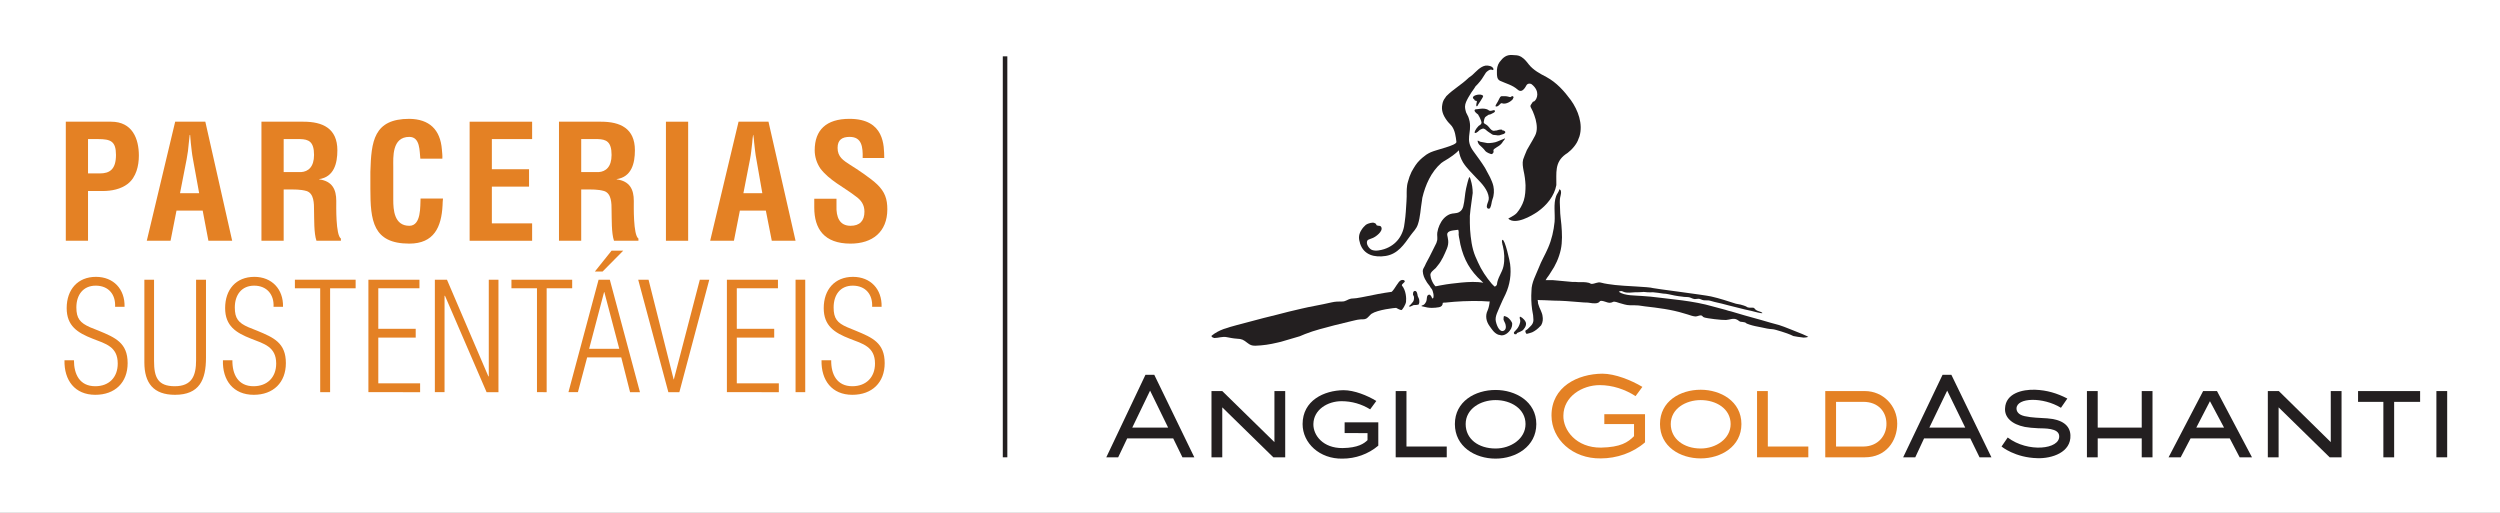 <?xml version="1.0" encoding="UTF-8" standalone="no"?>
<!DOCTYPE svg PUBLIC "-//W3C//DTD SVG 1.1//EN"
"http://www.w3.org/Graphics/SVG/1.1/DTD/svg11.dtd">


<!-- Page 1 -->
<svg x="0" y="0" width="1136" height="233" viewBox="0 0 1136 233" version="1.1" xmlns="http://www.w3.org/2000/svg" xmlns:xlink="http://www.w3.org/1999/xlink"
style="display: block;margin-left: auto;margin-right: auto;">
<rect x="0" y="0" width="1136" height="233" fill="#808080" stroke="none"/>
<defs>
<clipPath id="c_1"><path d="M0,0H1136V233H0Z"/></clipPath>
<style type="text/css"><![CDATA[

.g0{
fill: none;
stroke: #231F20;
stroke-width: 2.064;
stroke-linecap: butt;
stroke-linejoin: miter;
stroke-miterlimit: 4;
}
.g1{
fill: #E48124;
}
.g2{
fill: #231F20;
}

]]></style>

</defs>
<g clip-path="url(#c_1)">
<path d="M0,0
L0,233
L1136,233
L1136,0 Z " 
fill="#FFFFFF" stroke="none"/>
<path d="M456.7,25.6V207.8" class="g0"/>
<path d="M759.2,192.7c0,6.7,5.9,11.1,13.6,11.1c6.9,0,13.6,-4.4,13.6,-11.1c0,-7,-6.6,-10.9,-13.6,-10.9c-6.8,0,-13.6,3.9,-13.6,10.9m-4.9,0c0,-10.4,9.2,-15.6,18.5,-15.6c9,0,18.5,5.2,18.5,15.6c0,10.2,-9.3,15.6,-18.5,15.6c-9.4,0,-18.5,-5.4,-18.5,-15.6Z" class="g1"/>
<path d="M834.3,202.9h12.4c6.6,0,10.7,-5,10.5,-10.6c-.1,-5.2,-3.7,-9.7,-10.5,-9.7H834.3Zm-4.9,-25.2h18c8.2,0,14.7,6.6,14.7,14.8c0,7.9,-5.1,15.3,-14.7,15.3h-18Z" class="g1"/>
<path d="M729,188.2h18.5V201c-5.5,4.8,-12.9,7.3,-20.1,7.3C714.6,208.5,705,199.6,705,188.8c0,-13.1,11.9,-18.9,23.1,-19c5.8,0,13.2,3,18.2,6l-3.1,4.2c-4.8,-3.1,-10.5,-5,-16.3,-5c-8,0,-16.4,5.2,-16.5,13.8c-.2,6.6,5.8,14.7,17.1,14.6c9,-.2,12.2,-2.4,15,-5.2v-5.5H729Z" class="g1"/>
<path d="M798.4,177.7v30.1h23.3v-4.9H803.3V177.7Z" class="g1"/>
<path d="M973.2,177.7v16.6h-20V177.7h-4.9v30.1h4.9v-8.6h20v8.6h4.9V177.7Z" class="g2"/>
<path d="M1071.5,177.7v4.9H1083v25.2h4.9V182.6h11.8v-4.9Z" class="g2"/>
<path d="M1107.1,207.8h4.9V177.7h-4.9v30.1Z" class="g2"/>
<path d="M1001.1,177.7l-15.7,30.1h5.5l4.5,-8.6h17.8l4.5,8.6h5.6l-15.9,-30.1Zm3.1,4.6l6.4,12H998Z" class="g2"/>
<path d="M940.8,197.7c.4,7.9,-8.5,10.7,-14.9,10.5c-10.3,-.2,-16.4,-5.3,-16.4,-5.3l2.8,-4.1c9.2,7,23.8,5.4,23.4,-.7c-.2,-3.7,-6.8,-3.4,-9.5,-3.5c-2.4,-.1,-4.4,-.3,-6.1,-.6c-6,-1.2,-9.3,-4.4,-9,-8.5c.3,-6.7,7.7,-8.6,13.7,-8.4c5.3,.2,10,1.6,14.6,4l-2.9,4.2c-8.2,-5,-20.1,-4.7,-20.2,.3c0,1.5,1,2.9,3.7,3.5c3.7,.8,6.4,.7,10.3,1c6.9,.5,10.3,3.3,10.5,7.6Z" class="g2"/>
<path d="M882.7,170.3l-17.9,37.5h5.5l4,-8.6h21l4.2,8.6h5.4L886.7,170.3Zm2.1,7.2l8.2,16.8H876.7Z" class="g2"/>
<path d="M1059.1,177.7v23.2l-23.6,-23.2h-5v30.1h4.9V185.1l23.2,22.7h5.4V177.7Z" class="g2"/>
<path d="M520.5,170.3l-17.8,37.5h5.4l4.1,-8.6h20.9l4.2,8.6h5.4L524.5,170.3Zm2.1,7.2l8.2,16.8H514.5Z" class="g2"/>
<path d="M611,191.9h15.3v10.6c-4.6,3.9,-10.4,5.9,-16.3,5.9c-10.3,.2,-18.1,-7,-18.1,-15.7c0,-10.7,9.7,-15.3,18.6,-15.4c4.9,0,10.8,2.4,14.9,4.9l-2.8,3.8c-3.9,-2.4,-8.3,-3.7,-13,-3.7c-6.3,0,-12.7,3.8,-12.8,10.4c-.1,5.1,4.4,11,13.3,10.9c7,-.1,9.8,-2.1,11.3,-3.6v-3.2H611Z" class="g2"/>
<path d="M634.2,177.7v30.1h23.2v-4.9H639.1V177.7Z" class="g2"/>
<path d="M666,192.7c0,6.8,5.8,11.1,13.6,11.1c6.9,0,13.6,-4.4,13.6,-11.1c0,-7,-6.7,-10.9,-13.6,-10.9c-6.9,0,-13.6,4,-13.6,10.9m-4.9,0c0,-10.3,9.2,-15.5,18.5,-15.5c9,0,18.5,5.2,18.5,15.5c0,10.2,-9.3,15.7,-18.5,15.7c-9.4,0,-18.5,-5.5,-18.5,-15.7Z" class="g2"/>
<path d="M579.1,177.7v23.2L555.4,177.7h-4.9v30.1h4.9V185.1l23.2,22.7H584V177.7Z" class="g2"/>
<path d="M691.9,150.1c-1,.7,-2.7,1.2,-2.7,1.3v.4c-.1,0,-.4,.1,-.7,.1c-.2,0,-.5,-.1,-.6,-.6c0,-.3,.1,-.5,.3,-.6c.5,-.6,1.2,-1.2,1.6,-1.9c.2,-.3,1.1,-1.9,1,-3.2c0,-.4,-.4,-1,-.2,-1.6c.1,-.4,2,.8,2.7,2.4c.7,1.8,-1.4,3.7,-1.4,3.7Z" class="g2"/>
<path d="M680.4,64.3l3.4,-1.4c.5,0,-1,1.4,-1.3,2.1c-.9,1.2,-1.9,1.5,-3.4,2.6c-.3,.2,-.7,.6,-.4,1.4c0,.3,-.5,.9,-.7,1c-.5,.2,-2.6,-.8,-3,-1.3c-1.1,-1.5,-1.8,-1.9,-2.7,-2.8c-.5,-.5,-.8,-1.2,-.9,-1.9l.2,-.1l1,.5l3.2,.6c1.1,.1,3.6,-.2,4.6,-.7Z" class="g2"/>
<path d="M689.6,40.7c-2.4,-2.1,-5.2,-2.7,-8,-4C680.2,36,680.2,34.4,680.2,33c-.1,-1.7,.2,-3.4,1.2,-4.8c1.6,-2.1,3.1,-3.4,5.8,-3.2c1.5,.1,2.7,0,4,.8c1.5,.9,2.5,2.2,3.5,3.5c2.1,2.6,5.1,4.2,8,5.7c4.6,2.5,8,6.3,11.1,10.5c3.3,4.6,5.6,10.9,3.9,16.5l-.4,1c-.7,2.4,-3.1,5.1,-5,6.5l-.9,.6c-5.1,3.7,-4.1,8.5,-4.2,14c-.9,5,-4.4,9.2,-8.5,12.1c-2.9,2,-10.1,6.1,-13.3,3.2c-.2,-.2,2.4,-1.1,3.8,-2.6c1.4,-1.6,2.6,-3.8,3.2,-5.7c.7,-2.2,.8,-4.6,.8,-6.9c-.1,-2.3,-.4,-4.5,-.9,-6.7c-.3,-1.6,-.6,-3.4,-.2,-5c.4,-1.3,1,-2.5,1.5,-3.8l.2,-.5l2.6,-4.5l1.1,-2c1.2,-2.3,.9,-4.9,.3,-7.4l-.6,-1.9l-.7,-1.8l-.9,-1.8c-.5,-.9,.2,-1.3,.9,-2.5c.2,-.3,.4,0,.7,-.3c1.3,-1,2.7,-4.6,-1.2,-7.7c-.3,-.3,-1.6,-.6,-2.3,.3c-.2,.2,-1.8,4.2,-4.1,2.1Z" class="g2"/>
<path d="M686.8,146.2c-.2,-.3,-.3,-.6,-.6,-.9c-.3,-.3,-.5,-.6,-.9,-.9c-.3,-.3,-.7,-.4,-1.1,-.6c-.2,-.1,-.4,-.1,-.7,-.2c-.3,0,-.3,1.4,-.3,1.6c.2,.8,.7,1.4,.9,2.2c.3,1.1,.3,2.6,-1.1,3c-1.3,.4,-2.7,-1.6,-3.3,-4.4c-.5,-2.3,1.1,-4.8,1.9,-6.9l1.2,-2.7l1.3,-2.7c2,-4.3,2.7,-9,2.1,-13.7c0,-.7,-2.4,-11.6,-3.5,-11c-.2,.2,-.2,.3,-.2,.5c0,.2,0,.5,0,.6l.1,.3l.1,.7l.2,.7c.7,2.8,.9,6.2,.3,9.1c-.6,3,-2.7,5.2,-3,8.4c-.2,.5,-.6,.9,-1.1,.9L677.9,129c-2.5,-2.9,-4.8,-6.4,-6.3,-9.8l-1.2,-2.7c-1.6,-3.8,-2.1,-8.2,-2.4,-12.2l-.1,-3V98.1l.3,-3l1,-7.4c0,-2,-.3,-4,-.9,-5.9c-.2,-.9,-.5,-1.4,-.7,-1.3c-.6,1.6,-1,3.4,-1.4,5.1c-.6,2.7,-.6,5.5,-1.3,8.2c-.3,1.1,-.8,2,-1.9,2.6c-1.3,.7,-2.8,.4,-4.1,.9c-2.3,.9,-3.8,2.8,-4.8,5c-.5,1.1,-.8,2.2,-1,3.4c-.2,1.3,.3,2.8,-.2,4l-.2,.7l-3.1,6.2l-1.6,3c-.2,.5,-.4,.9,-.6,1.3c-.4,.8,-.9,1.4,-.9,2.3c.1,1.8,.7,3.2,1.6,4.6c.4,.8,1,1.4,1.5,2.1c.3,.6,.7,1.1,1.1,1.6l.3,.7c.2,.7,.5,1.7,.4,2.5c0,.2,-.1,1.3,-.6,.8c-.2,-.2,-.3,-.6,-.4,-.8c-.2,-.3,-.5,-.7,-.7,-.8c-.9,-.1,-1.2,.5,-1.3,1.2c-.1,.8,-.1,1.7,-.6,2.4c-.5,.8,-.7,1,-1.6,1.3c-.4,.2,-.4,.3,0,.4c2,.5,3,.7,4.4,.7c1.1,0,2.2,-.1,3.3,-.3c1.1,-.2,1.7,-.9,1.7,-2c.4,-.1,.8,-.1,1.2,-.1c5.6,-.6,10.3,-.8,16.3,-.7l3.3,.2c.4,0,.6,-.1,.5,0c-.1,1.3,-.4,2.8,-.9,4c-1.2,2.4,-.7,5,.8,7.1c1.1,1.5,2,3.1,3.8,3.9c.3,.1,.5,.2,.8,.2l.4,.1l.5,.1c2.1,0,3.7,-1.9,4.3,-3c.3,-.7,.5,-1.2,.5,-1.9c.1,-.4,0,-.8,-.2,-1.2ZM664,128.4c-3.4,.4,-5.4,.5,-9.6,1.3l-1.5,.3l-.6,.1l-.3,-.3l-.6,-.8l-.5,-.9l-.4,-.9l-.3,-.9l-.2,-1.1c-.3,-1.4,1.5,-2.5,2.4,-3.4c1.1,-1.3,2.2,-2.7,2.9,-4.2c.2,-.3,.4,-.6,.5,-.9l.8,-1.7c.7,-1.6,1.2,-2.6,1.4,-3.9c.4,-2.6,-.7,-4.1,-.3,-5.1c.2,-.4,.5,-.7,1,-.9c.7,-.3,2,-.5,3.9,-.7c.2,.4,.3,1.2,.2,2.2c.1,.8,.2,1.5,.4,2.3l.4,2.2c1.6,6.9,4.4,11.9,9.7,16.7l.7,.7c-2.9,-.6,-6.7,-.4,-10,-.1Z" class="g2"/>
<path d="M637,129.7c0,-.9,1.6,-1.4,1.3,-2c-.2,-.5,-.8,-.6,-1.6,-.4c-1.4,.5,-2.7,3.8,-4.3,5.3c-2.1,.3,-4.1,.6,-6.2,1c-3.3,.6,-6.6,1.4,-9.9,1.9c-.8,.1,-1.7,.1,-2.4,.2c-1.5,.3,-2.4,1.3,-3.9,1.3c-1.8,0,-3.2,0,-4.9,.4c-2.6,.6,-5.1,1.1,-7.7,1.6c-3.9,.7,-7.8,1.7,-11.7,2.6c-3.9,1,-7.7,2,-11.5,2.9c-4.1,1.1,-8.1,2.1,-12.1,3.2c-4.2,1.2,-8.1,2,-11.6,4.9c0,.4,.2,.7,1.3,1c1.8,0,3.8,-.8,5.6,-.4c1.6,.3,3,.6,4.6,.7c2.4,.1,3,.5,4.8,1.9c1.3,1,2,1.3,3.6,1.3c3.4,-.1,6.7,-.6,10,-1.4l1.7,-.4l1.7,-.5l3.4,-1l1.7,-.5l1.7,-.5l2.4,-1c4.3,-1.7,8.9,-2.8,13.4,-4c2.6,-.6,5.2,-1.3,7.8,-1.9c1.1,-.2,2.2,-.6,3.4,-.7c1,-.2,2.2,.1,3.2,-.4c.9,-.5,1.6,-1.6,2.4,-2.2c2.9,-1.9,10.6,-2.7,11.2,-2.7c.9,.5,1.7,.9,2.4,1c.4,0,1.9,-2.4,2.1,-3.7c.2,-1.7,0,-5.3,-1.9,-7.5Z" class="g2"/>
<path d="M678.2,31.8l-.3,-.1c-.8,-.4,-2.2,.7,-2.7,1.3c-.9,1.3,-1.6,2.7,-2.6,3.9l-.6,.7l-.7,.8l-.8,.8l-.7,1.1L668.6,42l-1.4,2.3c-.7,1.3,-1.5,2.7,-1.5,4.2c0,.5,.1,1,.2,1.5c.1,.3,.2,.7,.3,1.1l.3,.6l.7,1.4c.2,.7,.5,1.4,.6,2.1c1,5.3,-2.2,8.2,1.7,13.5c1.8,2.5,3.7,5,5.3,7.6c.8,1.4,1.5,2.9,2.3,4.3c.6,1.3,1.2,2.6,1.5,4c.4,1.8,.3,4.2,-.4,5.9c-.5,1.3,-.4,2.7,-1.1,4c-.2,.4,-1,.5,-1.3,0c-.3,-.4,-.2,-1,-.1,-1.4c.3,-1.2,.9,-2,.8,-3.3C676.2,86.4,673.3,83.3,671,81c-2.2,-2.4,-4.5,-4.5,-6.2,-7.2c-1,-1.7,-1.7,-3.6,-1.9,-5.5c-1.3,1.4,-3.7,3.2,-7,5.1l-1,.7c-4.6,4,-7.2,9.9,-8.6,15.8l-.2,1.5c-.6,3.4,-.7,7.3,-1.8,10.5c-.7,2.2,-2.1,3.3,-3.3,5c-3,4.2,-5.8,8.5,-11.3,9.4c-5.1,.8,-10,-.4,-11.7,-5.7l-.1,-.5c-.7,-2.1,-.4,-3.9,.8,-5.7c.4,-.7,1.3,-1.7,1.9,-2.2c1.3,-.9,3.1,-1.1,3.6,-1c.4,.1,.7,.3,1,.5c.2,.2,.2,.6,.4,.7c.8,.4,1.7,-.1,2.1,.9c.8,2,-2.9,4.3,-2.9,4.3c-.9,.7,-3,1.1,-3.4,1.6c-1,1.5,.8,4,2.1,4.4c1.7,.6,3.9,.1,5.5,-.4c5.7,-1.9,8.8,-6.5,9.3,-12.3l.3,-2.4l.2,-2.3l.3,-4.6l.1,-2.3c0,-2.3,-.1,-4.6,.6,-6.8c.4,-1.6,.9,-2.9,1.6,-4.4c.5,-1,1.2,-2,1.8,-3l.9,-1.2l1.1,-1.2l1.1,-1l1.8,-1.4l1,-.6l1,-.5c2.6,-1.2,11.8,-3.1,11.7,-4.7c-.3,-2.5,-.6,-5.1,-2.1,-7.2c-.7,-.9,-1.6,-1.6,-2.2,-2.5c-1.7,-2.3,-2.7,-4.6,-2.1,-7.4c.2,-1.2,.6,-2.1,1.4,-3.1l.4,-.6c3.3,-3.3,6.8,-5.1,10.2,-8.4l1.5,-1.1c1.8,-1.6,3.7,-4,6.2,-4.4c1.2,-.1,3,.2,3.5,1.4v.4c0,.2,-.2,.3,-.4,.2Z" class="g2"/>
<path d="M673.9,43.5c.4,.5,-2.5,4.1,-2.5,4.6c-.1,.1,-.3,.2,-.5,.2c-.3,-.8,.3,-2.1,.2,-2.3c-.3,-.4,-1,0,-1.1,-.7c-.3,-.4,-.8,-.5,-.7,-1.1c.2,-1,3.6,-1.8,4.6,-.7Z" class="g2"/>
<path d="M687.7,44c0,0,.2,.1,-.1,.6c0,.1,-.1,.2,-.2,.5c-.5,.7,-3,2.6,-5,1.8c-.7,-.2,-1.3,1.6,-2.6,1.5c-.6,-.1,.1,-1,.3,-1.4c.7,-1,1,-2,1.6,-2.9c.2,-.3,.4,-.3,.6,-.4c1.1,0,2.1,-.1,3.4,.3c.2,0,.2,.1,.4,.1c.3,.1,.4,-.1,.6,-.2c.3,-.2,.8,-.4,1,.1Z" class="g2"/>
<path d="M676.2,49.9c-2.1,-1.1,-4.6,-.2,-5.8,-.2c-.4,.2,-.9,.8,1.2,2.3c.4,.4,.2,.7,.6,1c.1,.2,.9,1.9,1,2.6c0,1.1,-1,1.3,-1.3,1.6c-1.4,1.4,-2,2.9,-1.8,3.1c.4,.4,1.1,-.2,1.5,-.5c.3,-.3,.6,-.6,.9,-.8c.4,-.2,.9,-.5,1.4,-.6c.5,0,1.4,.6,1.7,1c.6,.5,1.3,.9,1.9,1.3c.3,.3,.7,.5,1.1,.6c.4,.1,.7,0,1.1,.1c.6,.1,1.1,.2,1.6,.1c.6,-.1,1,-.4,1.6,-.5c.3,0,.5,-.2,.8,-.4c.8,-.6,-.1,-1.4,-.9,-1.3c-.2,0,-.1,-.2,-.2,-.3l-.3,-.1h-.5c-.4,0,-.8,.1,-1.1,.2c-.2,.1,-.5,.1,-.7,.2c-.3,0,-.5,0,-.8,.1c-1.6,.4,-2.5,-1.8,-3.5,-2.5c-.5,-.5,-1.5,-.6,-1.5,-1.4c.2,-.7,.1,-2,1.1,-2.6c.4,-.2,.8,-.6,1.2,-.8c0,0,.5,.1,1.5,-.5c.4,-.2,1.4,-.6,1.3,-1.1c-.1,-1.2,-1.8,.5,-2.9,-.4Z" class="g2"/>
<path d="M642.1,133.2v.1c-.1,.2,0,.5,0,.7c.1,.3,.4,.6,.4,.9c.1,.7,0,1.6,-.4,2.2c-.2,.3,-.9,1.1,-1.1,1.3c-.3,.2,-.5,.4,-.7,.7c-.4,.2,.5,.2,.6,.2c.4,-.1,.7,-.4,1.1,-.5c.3,-.2,.7,-.2,1,-.2c.3,0,.7,0,1,-.1c.3,0,.6,0,.7,-.3c.3,-.6,.3,-1.3,.2,-1.9c-.1,-.7,-.5,-1.2,-.7,-1.8c-.1,-.7,-.3,-2.4,-1.3,-2.3c-.5,0,-.8,.6,-.8,1Z" class="g2"/>
<path d="M698.7,136.3c.9,.1,1.8,.1,2.7,.1c1.5,.1,3.1,.1,4.6,.2c1.8,0,3.7,.1,5.6,.2c2.1,.2,4.3,.3,6.4,.5c1.2,.1,2.3,.2,3.5,.2c.7,.1,1.5,.2,2.2,.3c.7,0,1.4,.1,2.1,-.1c.2,-.1,.5,-.2,.7,-.3c.2,-.2,.4,-.4,.6,-.6c.2,-.1,.4,-.1,.7,-.1c.4,0,.9,.2,1.3,.3c1,.3,2,.8,3,.5c.4,-.1,.6,-.2,.8,-.3c.6,-.4,2.4,.3,3,.5c1.5,.4,3.1,1,4.7,1c1.3,0,2.8,0,4,.1l2.8,.4c6,.7,12,1.4,17.8,3.2l1.7,.5c1.2,.4,2.3,.8,3.5,.9c.9,0,1.6,-.5,2.5,-.5c.8,.1,.7,.7,1.4,.9c1.3,.5,8.2,1.3,10,1.2c1.7,-.1,3.3,-1,4.9,-.2c.7,.3,1,.8,1.7,1c.7,.1,1.4,.1,2,.3c.4,.1,.6,.5,1,.6c.4,.1,.7,.3,1.1,.4c.9,.3,1.7,.5,2.6,.7c1,.2,2,.4,3,.6c1.6,.4,3.2,.7,4.9,.8c1,0,7.1,2,8.1,2.5c.4,.1,.9,.5,1.3,.6c1.6,.3,2.8,.5,3.9,.6c.8,.2,1.7,.1,2.9,-.2l-.7,-.4c-.7,-.3,-1.3,-.6,-2,-.9c-1.6,-.6,-8.5,-3.5,-10.6,-4.1c-2.6,-.7,-5.2,-1.4,-7.8,-2.2c-2.6,-.7,-5.3,-1.5,-7.9,-2.2c-2.1,-.6,-4.1,-1.2,-6.1,-1.8c-.9,-.2,-1.7,-.4,-2.5,-.7l-5.6,-1.5c-9.3,-2.7,-18.9,-3.3,-28.4,-4.5l-3.8,-.3c-3.3,-.3,-7.9,0,-10.7,-1.9c.3,-.3,.9,-.4,1.4,-.3c.4,.1,.6,.3,1,.4c1.5,.5,3.5,.2,5.1,.1c1,0,2.1,0,3.2,-.1c.3,-.1,1.7,0,2.2,.1c.9,.1,1.7,0,2.6,0c.7,0,4,.5,4.6,.6c1.7,0,3.6,.6,5.3,.9c1.2,.2,2.3,.4,3.5,.5c.9,.2,1.8,.1,2.6,.2c1,.1,1.6,.6,2.5,.8c.6,.2,1,0,1.6,0c1.1,-.2,1.4,.2,2.4,.5c.8,.3,1.8,.1,2.7,.2c.9,.1,1.9,.5,2.8,.7c2.2,.5,4.4,1,6.5,1.6c2.4,.6,4.8,1.2,7.2,1.8c2,.4,4,.9,5.9,1.4c.8,.2,2.1,.4,2.1,.3c0,-.5,-1.3,-.7,-2.2,-1.1c-.8,-.3,-1.3,-.9,-1.5,-1.2c-.2,-.2,-.7,-.2,-1,-.2c-.6,0,-1.9,.1,-2.4,-.4c-.4,-.3,-2.3,-.9,-2.8,-1c-.7,-.1,-1.4,-.3,-2.1,-.4c-3.8,-1.2,-7.3,-2.4,-11.3,-3.3c-3.1,-.7,-26,-3.6,-26.4,-3.8c-1.7,-.6,-13.4,-.9,-17.2,-1.4c-2.2,-.3,-4.4,-.5,-6.5,-1.1c-1.4,-.4,-2.7,.6,-4.2,.6c-.4,0,-.8,-.4,-1.3,-.5c-1.5,-.4,-3.1,-.3,-4.7,-.3l-1.4,-.1h-1.4l-8.7,-.8h-3.4l.7,-1.1c.6,-.8,1.2,-1.6,1.7,-2.5c2.1,-3,3.7,-6.6,4.5,-10.2c.8,-3.7,.6,-7.5,.3,-11.3c-.2,-2.3,-.6,-4.7,-.6,-7c0,-1.5,-.2,-2.9,-.1,-4.4c0,-1.2,.7,-2.6,.5,-3.8c0,-.2,-.1,-.5,-.2,-.6c-.2,-.3,-.4,-.4,-.6,-.3c-.1,1.1,-1.1,2,-1.4,3c-1.3,3.6,-.4,7.9,-.7,11.7c-.4,4,-1.3,8,-2.9,11.7c-1.3,3.1,-3.1,6,-4.3,9.2c-1.3,3.3,-3.3,6.7,-3.3,10.4c-.2,2.9,-.1,5.7,.3,8.6c.1,1.1,.5,2.2,.5,3.3c.1,1,.2,1.9,-.2,2.8c-.3,.8,-1.1,1.5,-1.7,2.1c-.4,.5,-.9,.9,-1.6,1.3c-.3,.2,.2,1.6,.6,1.5c.8,-.2,1.6,-.4,2.4,-.7c1.3,-.6,2.6,-1.6,3.6,-2.7l.5,-.5c.8,-1.4,.9,-2.8,.6,-4.4c-.1,-.8,-.5,-1.6,-.8,-2.4c-.3,-.5,-.9,-2.1,-.9,-2.2c-.1,-.3,-.2,-.6,-.3,-.9l-.1,-1Z" class="g2"/>
<path d="M44.9,150.3C52.4,153.4,58,155.8,58,165c0,8.8,-5.7,14.4,-14.7,14.4c-9.3,0,-14.2,-6.6,-14,-15.7h4.3c0,6.4,2.6,11.8,9.7,11.8c6.2,0,10.2,-4,10.2,-10.3c0,-7.7,-5.5,-9,-11.4,-11.3C35.2,151.2,30.3,148.1,30.3,140c0,-8.4,5,-14.2,13.3,-14.2c8,0,13.2,5.6,13,13.6H52.3c.3,-5.6,-3,-9.6,-8.8,-9.6c-5.8,0,-8.8,4.3,-8.8,9.9c0,5,1.7,7,6.2,9Z" class="g1"/>
<path d="M65.6,127.1H70v37c0,7.3,1.7,11.4,9.4,11.4c7.9,0,9.7,-4.9,9.7,-11.8V127.1h4.5v35.5c0,10,-3,16.8,-14.1,16.8c-9.8,0,-13.9,-5.4,-13.9,-14.7Z" class="g1"/>
<path d="M116.9,150.3c7.5,3.1,13,5.5,13,14.7c0,8.8,-5.7,14.4,-14.6,14.4c-9.3,0,-14.3,-6.6,-14,-15.7h4.3c-.1,6.4,2.6,11.8,9.6,11.8c6.2,0,10.3,-4,10.3,-10.3c0,-7.7,-5.6,-9,-11.4,-11.3c-6.9,-2.7,-11.8,-5.8,-11.8,-13.9c0,-8.4,4.9,-14.2,13.3,-14.2c7.9,0,13.2,5.6,13,13.6h-4.3c.3,-5.6,-3.1,-9.6,-8.8,-9.6c-5.8,0,-8.8,4.3,-8.8,9.9c0,5,1.6,7,6.2,9Z" class="g1"/>
<path d="M134,131v-3.9h27.6V131H150v47.2h-4.5V131Z" class="g1"/>
<path d="M167.4,178.2V127.1h23.2V131H171.9v18.4h17v4h-17v20.8h19v4Z" class="g1"/>
<path d="M221.9,171h.2V127.1h4.4v51.1h-5.4L202.2,134.4H202v43.8h-4.4V127.1h5.5Z" class="g1"/>
<path d="M232.4,131v-3.9H260V131H248.4v47.2H244V131Z" class="g1"/>
<path d="M277.1,127.1l13.7,51.1h-4.5l-4,-15.8H266.8l-4.2,15.8h-4.3L272,127.1Zm4.3,31.4l-6.8,-25.8h-.1l-6.8,25.8ZM270.3,123.4l7.6,-9.5h5.3l-9.4,9.5Z" class="g1"/>
<path d="M290,127.1h4.7l11.4,45.3h.1L318,127.1h4.3l-13.6,51.1h-5Z" class="g1"/>
<path d="M330.3,178.2V127.1h23.2V131H334.8v18.4h17v4h-17v20.8h19.1v4Z" class="g1"/>
<path d="M361.5,178.2h4.4V127.1h-4.4v51.1Z" class="g1"/>
<path d="M388.9,150.3c7.5,3.1,13.1,5.5,13.1,14.7c0,8.8,-5.7,14.4,-14.7,14.4c-9.3,0,-14.2,-6.6,-14,-15.7h4.4c-.1,6.4,2.6,11.8,9.6,11.8c6.2,0,10.3,-4,10.3,-10.3c0,-7.7,-5.6,-9,-11.5,-11.3c-6.9,-2.7,-11.8,-5.8,-11.8,-13.9c0,-8.4,5,-14.2,13.3,-14.2c8,0,13.2,5.6,13,13.6h-4.3c.3,-5.6,-3,-9.6,-8.8,-9.6c-5.8,0,-8.7,4.3,-8.7,9.9c0,5,1.6,7,6.2,9Z" class="g1"/>
<path d="M29.9,109.4V55.3H50.5c9.7,0,12.6,7.8,12.6,15.4c0,4.6,-1.2,9.8,-5,12.8C54.9,86,50.6,86.8,46.7,86.8H40v22.6ZM40,78.8h5.4c4.4,0,7.3,-1.8,7.3,-8.4c0,-6.2,-2.4,-7.2,-8.1,-7.2H40Z" class="g1"/>
<path d="M66.7,109.4L79.6,55.3H93.3l12.2,54.1H94.7L92.1,95.7H80.2l-2.7,13.7ZM81.8,87.8h8.7L87.7,72.4c-.5,-2.5,-.7,-5,-1,-7.5c-.1,-1.2,-.2,-2.5,-.3,-3.6h-.2c-.1,1.1,-.3,2.4,-.4,3.6c-.2,2.5,-.5,5,-1,7.5Z" class="g1"/>
<path d="M128.9,86.1v23.3H118.8V55.3h19.1c8.7,0,15.4,3,15.4,13c0,5.9,-1.5,12.1,-8.3,13.1v.1c6,.8,7.8,4.6,7.8,9.8c0,2.3,-.3,15.5,2.1,17.1v1H143.8c-1.2,-3.4,-1,-10.1,-1.1,-13.7c0,-3.3,0,-7.8,-3.4,-8.9c-2.8,-.8,-5.7,-.7,-8.6,-.7Zm0,-7.9h7.9c3.3,-.2,5.9,-2.4,5.9,-7.8c0,-6.1,-2.5,-7.1,-6.3,-7.2h-7.5Z" class="g1"/>
<path d="M201.3,90.2c-.1,1,-.2,2.1,-.2,3.1c-.5,9.9,-3.9,17.4,-15.1,17.4c-16.6,0,-17.7,-10.5,-17.7,-24.9V78c.4,-13.8,1.5,-24,17.7,-24c9,.1,14.1,4.8,14.8,14c.1,1.4,.3,2.7,.2,4.1H191c-.4,-3.4,0,-9.9,-5,-9.9c-8,0,-7.3,9.4,-7.3,13.6v15c0,4.5,.4,11.8,7.3,11.8c5.5,0,4.9,-9,5.1,-12.4Z" class="g1"/>
<path d="M213.4,109.4V55.3h28.4v7.9H223.5V76.9h16.9v7.9H223.5v16.7h18.3v7.9Z" class="g1"/>
<path d="M264.1,86.1v23.3H254V55.3h19.1c8.7,0,15.4,3,15.4,13c0,5.9,-1.5,12.1,-8.3,13.1v.1c6,.8,7.8,4.6,7.8,9.8c0,2.3,-.3,15.5,2.1,17.1v1H279C277.8,106,278,99.3,277.9,95.7c0,-3.3,0,-7.8,-3.4,-8.9c-2.8,-.8,-5.7,-.7,-8.6,-.7Zm0,-7.9H272c3.3,-.2,5.9,-2.4,5.9,-7.8c0,-6.1,-2.5,-7.1,-6.3,-7.2h-7.5Z" class="g1"/>
<path d="M302.6,55.3h10.1v54.1H302.6V55.3Z" class="g1"/>
<path d="M322.7,109.4L335.6,55.3h13.6l12.3,54.1H350.7L348,95.7H336.2l-2.7,13.7ZM337.8,87.8h8.6L343.7,72.4c-.5,-2.5,-.7,-5,-1,-7.5c-.1,-1.2,-.2,-2.5,-.4,-3.6h-.1c-.2,1.1,-.3,2.4,-.4,3.6c-.3,2.5,-.5,5,-1,7.5Z" class="g1"/>
<path d="M392,71.8c.1,-4.9,-.3,-9.6,-5.9,-9.6c-3.4,0,-5.5,1.3,-5.5,5c0,4.1,2.6,5.7,5.7,7.7c3.4,2.1,9.5,6.2,12.3,8.9c3.5,3.4,4.6,6.6,4.6,11.3c0,10.3,-6.8,15.6,-16.7,15.6C374.4,110.7,370,103.9,370,94.3v-4h10.1v3.2c-.2,5.2,1.4,9.1,6.4,9.1c4.2,0,6.3,-2.3,6.3,-6.4c0,-3.2,-1.5,-5.3,-4.1,-7.1C383.4,85,376.9,82,372.8,76.6c-1.7,-2.5,-2.6,-5.4,-2.6,-8.3C370.2,59.1,375.4,54,386,54c16.1,0,15.7,12.4,15.8,17.8Z" class="g1"/>

</g>
</svg>
